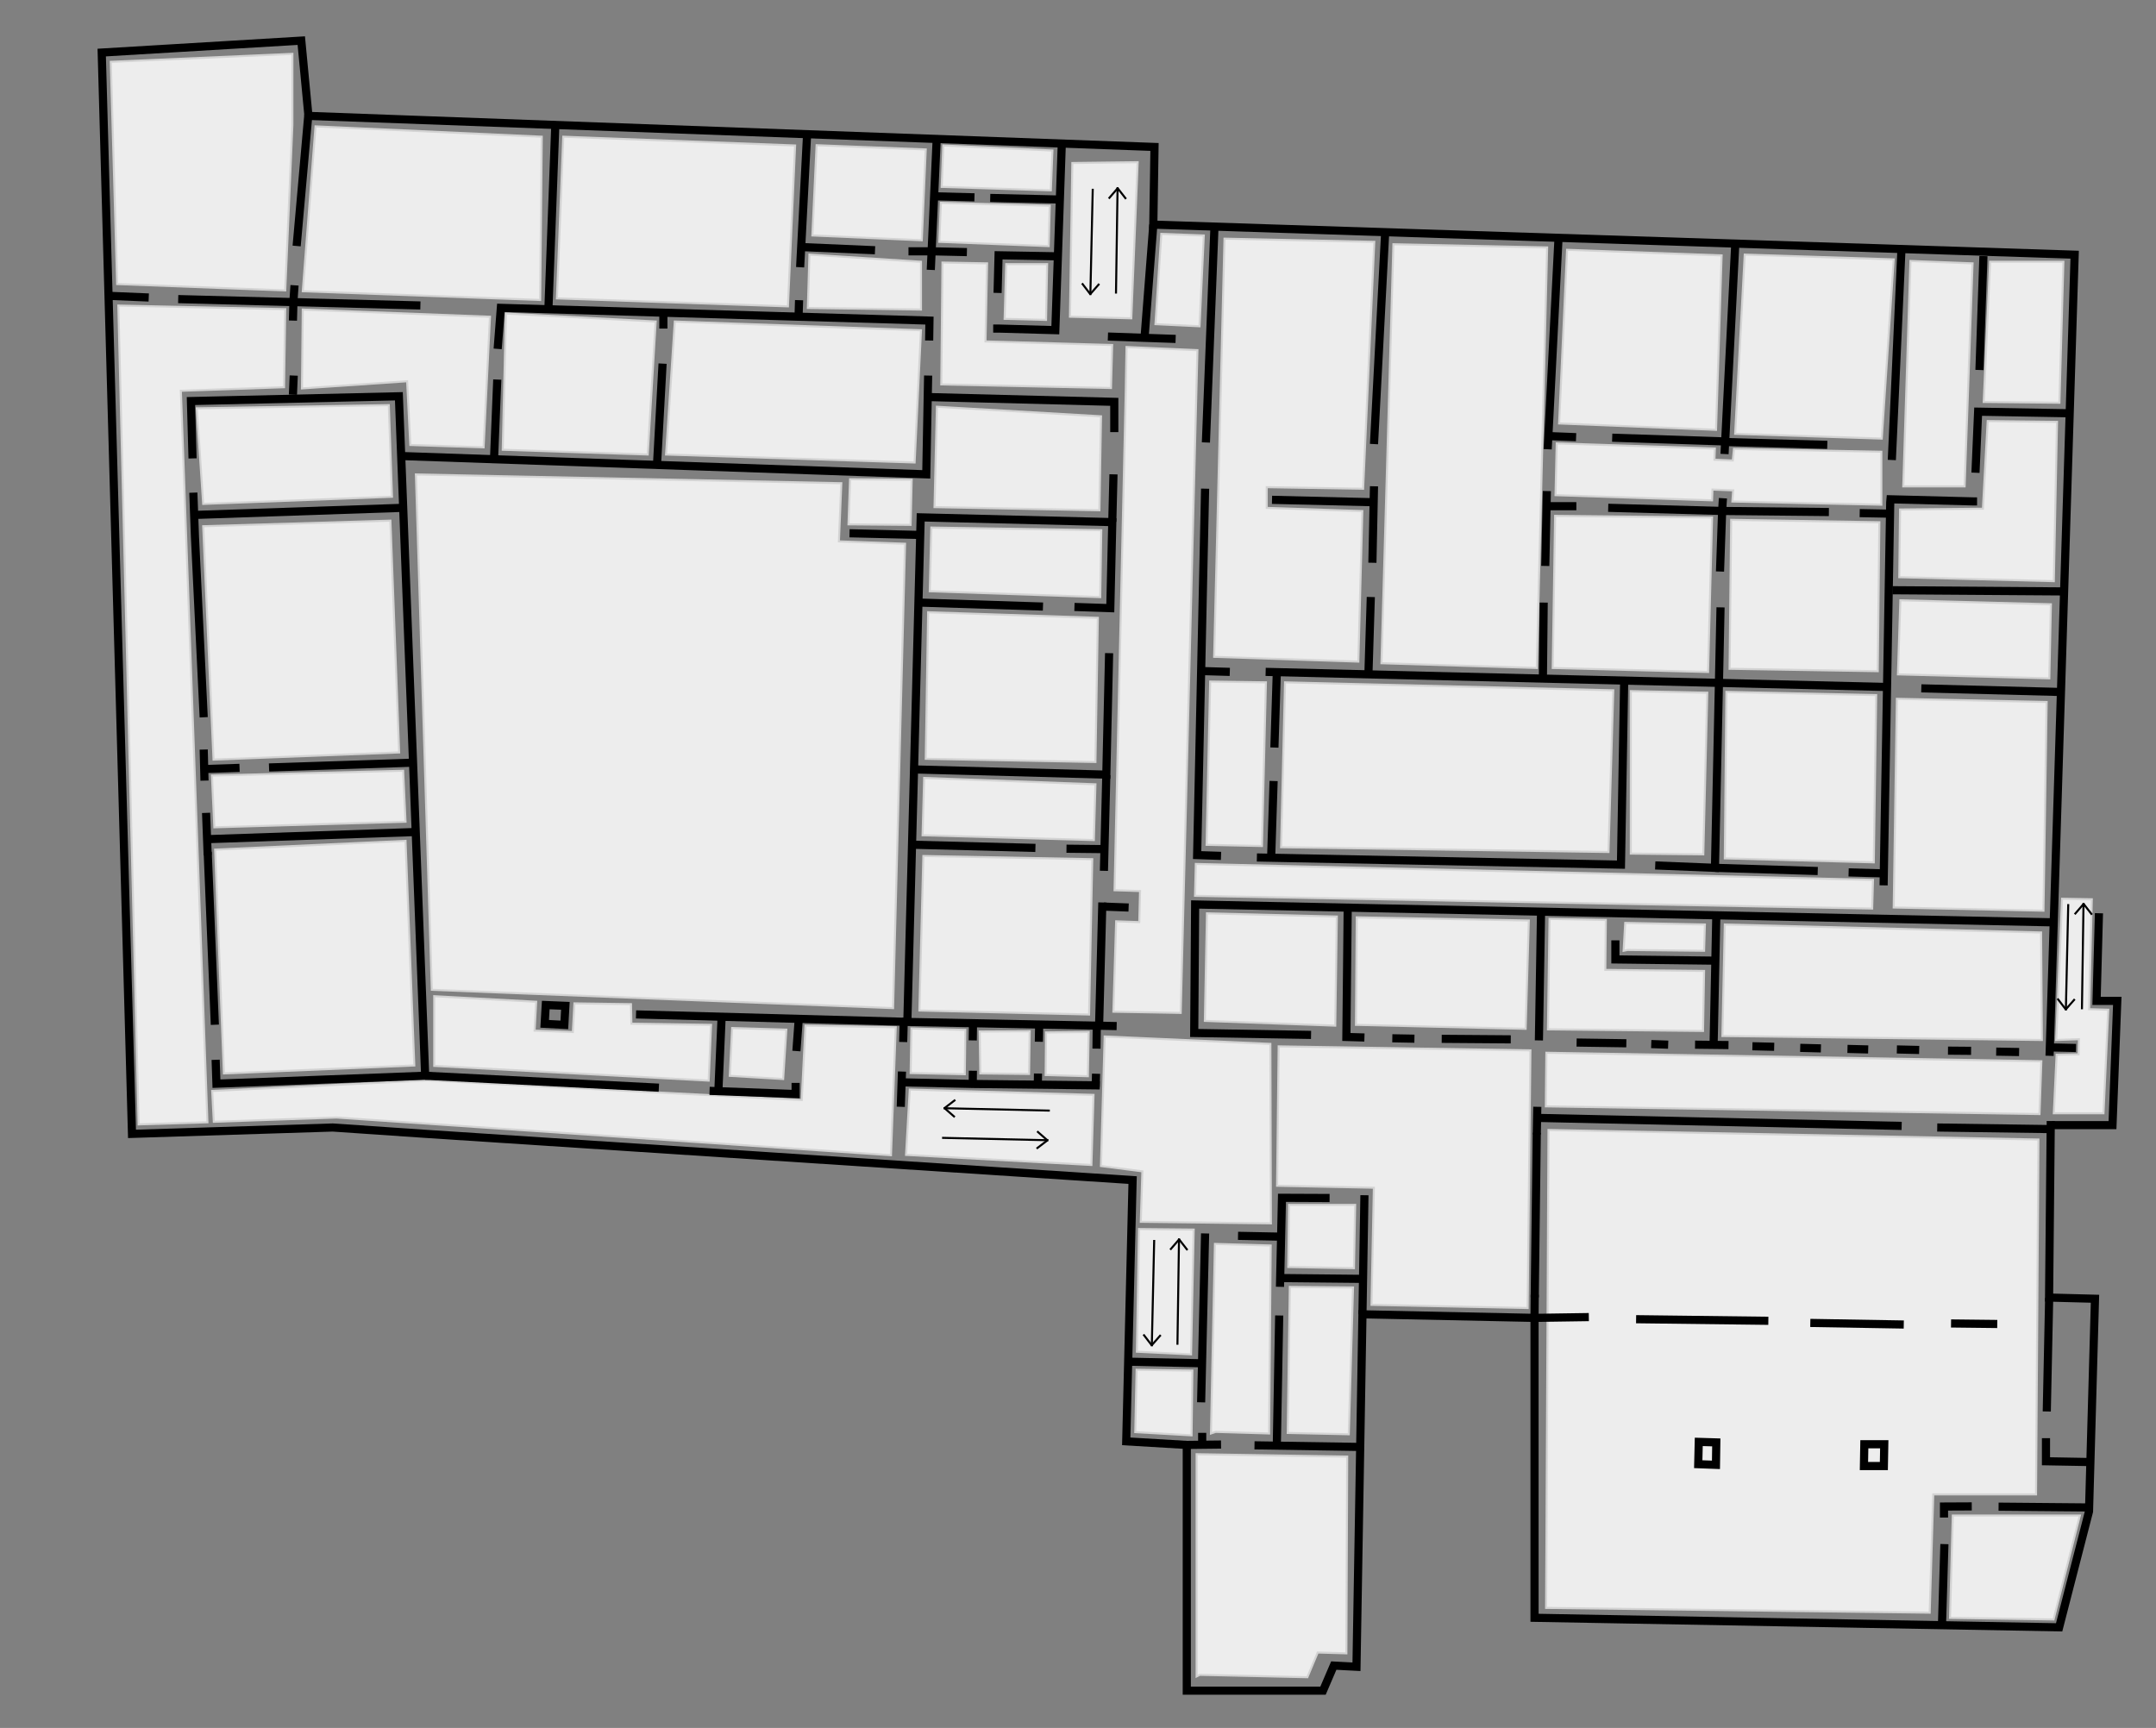 <?xml version="1.0" encoding="utf-8"?>
<!-- Generator: Adobe Illustrator 25.2.1, SVG Export Plug-In . SVG Version: 6.00 Build 0)  -->
<svg version="1.1" xmlns="http://www.w3.org/2000/svg" xmlns:xlink="http://www.w3.org/1999/xlink" x="0px" y="0px"
	 viewBox="0 0 2117.97 1697.69" style="enable-background:new 0 0 2117.97 1697.69;" xml:space="preserve">
<rect x="0" y="0" width="2117.97" height="1697.69" fill="#808080" stroke="none"/>
<style type="text/css">
	.st0{fill:#EDEDED;stroke:#D3D3D3;stroke-width:2;stroke-miterlimit:10;}
	.st1{fill:none;stroke:#000000;stroke-width:8;stroke-miterlimit:10;}
	.st2{fill:none;stroke:#000000;stroke-width:2;stroke-miterlimit:10;}
</style>
<g id="Layer_5">
	<polygon class="st0" points="209.77,746.31 392.12,739.27 383.51,511.53 199.6,517.01 	"/>
	<polygon class="st0" points="211.34,834.75 398.38,826.14 406.99,1046.83 219.95,1054.66 	"/>
	<polygon class="st0" points="210.56,812.83 398.38,807.35 396.03,757.27 208.21,761.96 	"/>
	<polygon class="st0" points="424.21,972.48 515.75,976.12 877.34,990.48 889.08,534.22 824.12,531.88 826.47,474.75 408.56,466.14 
			"/>
	<path class="st0" d="M279.03,380.44c0.39-25.57,0.78-51.13,1.17-76.7c-54.65-1.17-109.3-2.35-163.96-3.52
		c6.65,268.17,13.3,536.35,19.96,804.52l67.57-2.09c-8.7-239.57-17.39-479.13-26.09-718.7
		C211.47,382.79,245.25,381.62,279.03,380.44z"/>
	<polygon class="st0" points="199.6,495.09 385.08,488.05 381.95,398.05 193.34,401.18 	"/>
	<polygon class="st0" points="115.08,279.09 280.21,285.35 287.25,122.57 287.25,52.92 108.82,60.75 	"/>
	<polygon class="st0" points="297.43,286.14 530.64,294.75 532.21,134.31 309.95,124.14 	"/>
	<path class="st0" d="M296.64,381.62c34.43-2.35,68.87-4.7,103.3-7.04c1.04,20.87,2.09,41.74,3.13,62.61c24,0.78,48,1.57,72,2.35
		c2.09-42.78,4.17-85.57,6.26-128.35c-61.3-2.35-122.61-4.7-183.91-7.04C297.16,329.96,296.9,355.79,296.64,381.62z"/>
	<polygon class="st0" points="493.86,441.88 636.3,446.57 644.12,315.88 496.99,308.05 	"/>
	<polygon class="st0" points="547.08,293.18 774.03,301.01 781.08,142.92 553.34,134.31 	"/>
	<polygon class="st0" points="654.3,446.57 898.47,454.4 904.73,324.48 662.9,315.88 	"/>
	<polygon class="st0" points="793.6,302.57 904.73,304.14 904.73,257.18 795.16,250.14 	"/>
	<path class="st0" d="M798.03,231.35c35.83,1.57,71.65,3.13,107.48,4.7c1.3-29.74,2.61-59.48,3.91-89.22
		c-35.74-1.39-71.48-2.78-107.22-4.17C800.82,172.22,799.43,201.79,798.03,231.35z"/>
	<path class="st0" d="M922.73,237.62c35.83,1.39,71.65,2.78,107.48,4.17c0.35-13.22,0.7-26.43,1.04-39.65
		c-35.65-0.96-71.3-1.91-106.96-2.87L922.73,237.62z"/>
	<path class="st0" d="M925.08,183.62c35.74,1.13,71.48,2.26,107.22,3.39c0.52-13.04,1.04-26.09,1.57-39.13
		c-35.74-1.65-71.48-3.3-107.22-4.96L925.08,183.62z"/>
	<polygon class="st0" points="918.03,498.22 1080.03,501.35 1081.6,409.01 920.38,399.62 	"/>
	<path class="st0" d="M913.34,580.92c55.83,1.91,111.65,3.83,167.48,5.74c0.35-21.91,0.7-43.83,1.04-65.74
		c-55.65-0.87-111.3-1.74-166.96-2.61C914.38,539.18,913.86,560.05,913.34,580.92z"/>
	<polygon class="st0" points="909.43,745.53 1076.12,748.66 1078.47,607.01 911.77,601.53 	"/>
	<polygon class="st0" points="906.3,820.66 1074.56,825.35 1076.12,770.57 907.86,764.31 	"/>
	<polygon class="st0" points="903.16,992.83 1069.86,996.75 1072.99,844.14 907.08,841.01 	"/>
	<path class="st0" d="M890.06,1134.68c60.7,3.3,121.39,6.61,182.09,9.91c0.7-22.96,1.39-45.91,2.09-68.87
		c-60.17-1.74-120.35-3.48-180.52-5.22C892.49,1091.9,891.27,1113.29,890.06,1134.68z"/>
	<path class="st0" d="M1085.19,1018.33c54.26,2.43,108.52,4.87,162.78,7.3c0.17,58.78,0.35,117.57,0.52,176.35
		c-42.61-0.52-85.22-1.04-127.83-1.57c0.52-16.52,1.04-33.04,1.57-49.57c-13.57-1.74-27.13-3.48-40.7-5.22
		C1082.75,1103.2,1083.97,1060.77,1085.19,1018.33z"/>
	<path class="st0" d="M1093.73,994.01c0.91-29.61,1.83-59.22,2.74-88.83l22.7,0.78l0.78-30.52l-25.04-0.78l10.96-489.13l0.78-44.61
		l69.65,3.13l-16.43,651.13C1137.82,994.79,1115.77,994.4,1093.73,994.01z"/>
	<path class="st0" d="M1183.6,1003.01c42.7,1.57,85.39,3.13,128.09,4.7l1.57-107.22l-127.57-3.13
		C1184.99,932.57,1184.3,967.79,1183.6,1003.01z"/>
	<polygon class="st0" points="1332.03,1006.92 1498.73,1010.83 1501.86,904.4 1332.82,901.27 	"/>
	<path class="st0" d="M1520.64,1011.35c50.78,0.52,101.57,1.04,152.35,1.57c0.35-19.65,0.7-39.3,1.04-58.96
		c-32.35-0.35-64.7-0.7-97.04-1.04c0.17-16.35,0.35-32.7,0.52-49.04c-18.43-0.35-36.87-0.7-55.3-1.04
		C1521.69,939.01,1521.16,975.18,1520.64,1011.35z"/>
	<path class="st0" d="M1692.03,1017.88l313.83,3.91c-0.26-35.22-0.52-70.43-0.78-105.65c-103.57-2.61-207.13-5.22-310.7-7.83
		L1692.03,1017.88z"/>
	<path class="st0" d="M1339.08,480.22c-31.57-0.52-63.13-1.04-94.7-1.57c0,6.78,0,13.57,0,20.35c31.3,1.04,62.61,2.09,93.91,3.13
		c-1.3,49.3-2.61,98.61-3.91,147.91c-47.22-1.57-94.43-3.13-141.65-4.7l10.17-410.87l147.13,3.13L1339.08,480.22z"/>
	<polygon class="st0" points="1357.08,651.62 1509.69,656.31 1519.86,243.09 1368.82,239.96 	"/>
	<polygon class="st0" points="1525.34,656.31 1677.95,660.22 1681.86,508.4 1527.69,506.83 	"/>
	<polygon class="st0" points="1531.6,416.05 1685.77,422.31 1691.25,250.92 1539.43,245.44 	"/>
	<polygon class="st0" points="1704.56,426.22 1848.56,430.92 1860.3,254.83 1713.95,250.14 	"/>
	<path class="st0" d="M1865.77,567.09c50.61,1.3,101.22,2.61,151.83,3.91l3.13-156.52l-68.09-0.78c-1.57,28.7-3.13,57.39-4.7,86.09
		c-27.13,0.26-54.26,0.52-81.39,0.78C1866.3,522.75,1866.03,544.92,1865.77,567.09z"/>
	<polygon class="st0" points="1864.47,662.57 2013.16,666.48 2014.73,593.7 1866.82,589.79 	"/>
	<polygon class="st0" points="1869.69,477.88 1876.73,256.4 1937.77,258.75 1929.95,477.88 	"/>
	<polygon class="st0" points="1948.73,394.92 2023.08,395.7 2026.99,257.18 1954.99,257.18 	"/>
	<path class="st0" d="M1528.08,486.48c51.26,1.7,102.52,3.39,153.78,5.09c0.13-3.52,0.26-7.04,0.39-10.57
		c6.78,0.26,13.57,0.52,20.35,0.78c-0.26,3.65-0.52,7.3-0.78,10.96c48.78,1.04,97.57,2.09,146.35,3.13c0-17.35,0-34.7,0-52.04
		c-48.26-0.91-96.52-1.83-144.78-2.74c-0.39,3.78-0.78,7.57-1.17,11.35c-6-0.26-12-0.52-18-0.78c0.13-3.65,0.26-7.3,0.39-10.96
		c-51.78-1.7-103.57-3.39-155.35-5.09C1528.86,452.57,1528.47,469.53,1528.08,486.48z"/>
	<path class="st0" d="M1185.3,830.05c18.13,0.39,36.26,0.78,54.39,1.17c1.3-53.61,2.61-107.22,3.91-160.83
		c-18.26-0.26-36.52-0.52-54.78-0.78C1187.64,723.09,1186.47,776.57,1185.3,830.05z"/>
	<polygon class="st0" points="1258.47,832.4 1580.12,837.09 1584.82,678.22 1262.38,670.4 	"/>
	<polygon class="st0" points="1602.03,838.66 1673.25,839.44 1677.16,680.57 1602.03,679.01 	"/>
	<polygon class="st0" points="1694.38,843.35 1840.73,847.27 1843.08,682.92 1695.95,679.79 	"/>
	<polygon class="st0" points="1699.08,657.09 1844.64,659.44 1846.21,513.09 1700.64,510.75 	"/>
	<polygon class="st0" points="1860.3,891.62 2007.43,894.75 2010.56,689.7 1863.43,686.57 	"/>
	<polygon class="st0" points="1173.95,880.14 1174.73,848.83 1839.95,864.48 1839.16,892.66 	"/>
	<path class="st0" d="M1518.83,1579.77c0.78-156.52,1.57-313.04,2.35-469.57c160.43,3.13,320.87,6.26,481.3,9.39
		c-0.78,116.22-1.57,232.43-2.35,348.65c-33.65,0-67.3,0-100.96,0c-1.17,38.74-2.35,77.48-3.52,116.22
		C1770.04,1582.9,1644.43,1581.34,1518.83,1579.77z"/>
	<path class="st0" d="M1518.56,1087.01c161.65,2.52,323.3,5.04,484.96,7.57c0.61-17.3,1.22-34.61,1.83-51.91
		c-162.09-2.78-324.17-5.57-486.26-8.35C1518.9,1051.88,1518.73,1069.44,1518.56,1087.01z"/>
	<polygon class="st0" points="1178.64,1645.53 1284.3,1647.88 1294.47,1623.62 1322.64,1624.4 1323.43,1431.09 1175.51,1428.75 
		1175.51,1647.09 	"/>
	<polygon class="st0" points="1194.3,1406.83 1246.73,1408.4 1248.3,1223.7 1193.51,1222.14 1189.6,1408.4 	"/>
	<path class="st0" d="M1115.25,1407.09c18.43,1.04,36.87,2.09,55.3,3.13c0.26-21.22,0.52-42.43,0.78-63.65
		c-18.26-0.26-36.52-0.52-54.78-0.78C1116.12,1366.22,1115.69,1386.66,1115.25,1407.09z"/>
	<path class="st0" d="M1265.51,1244.83c21.52,0.39,43.04,0.78,64.57,1.17c0.39-20.74,0.78-41.48,1.17-62.22c-21.65,0-43.3,0-64.96,0
		C1266.03,1204.14,1265.77,1224.48,1265.51,1244.83z"/>
	<path class="st0" d="M1264.99,1407.88c20,0.43,40,0.87,60,1.3c1.39-48.09,2.78-96.17,4.17-144.26c-20.7-0.17-41.39-0.35-62.09-0.52
		C1266.38,1312.22,1265.69,1360.05,1264.99,1407.88z"/>
	<polygon class="st0" points="716.9,1057.01 769.34,1060.14 772.47,1011.62 719.25,1010.05 	"/>
	<path class="st0" d="M1091.38,381.22c-55.57-1.17-111.13-2.35-166.7-3.52c0.39-39.91,0.78-79.83,1.17-119.74
		c14.61,0.26,29.22,0.52,43.83,0.78c-0.52,25.57-1.04,51.13-1.57,76.7c41.48,1.17,82.96,2.35,124.43,3.52
		C1092.16,353.05,1091.77,367.14,1091.38,381.22z"/>
	<polygon class="st0" points="1051.08,311.18 1053.43,160.14 1117.6,159.35 1111.34,312.75 	"/>
	<path class="st0" d="M986.9,313.27c13.57,0.35,27.13,0.7,40.7,1.04c0.35-18.26,0.7-36.52,1.04-54.78c-13.39,0-26.78,0-40.17,0
		C987.95,277.44,987.43,295.35,986.9,313.27z"/>
	<path class="st0" d="M2017.35,1591.12c8.61-34.04,17.22-68.09,25.83-102.13c-41.61,0-83.22,0-124.83,0
		c-0.91,33.52-1.83,67.04-2.74,100.57C1949.52,1590.08,1983.43,1590.6,2017.35,1591.12z"/>
	<polygon class="st0" points="1598.9,933.35 1674.03,934.14 1674.82,908.31 1596.56,906.75 1594.99,934.14 	"/>
	<path class="st0" d="M426.56,978.75c33.39,1.83,66.78,3.65,100.17,5.48c-0.52,9.46-1.04,18.91-1.57,28.37
		c12.52,0.46,25.04,0.91,37.57,1.37l1.57-28.17c18.52,0.26,37.04,0.52,55.57,0.78c0.13,6.39,0.26,12.78,0.39,19.17
		c26.09,0.39,52.17,0.78,78.26,1.17c-0.78,18.26-1.57,36.52-2.35,54.78c-89.87-4.83-179.74-9.65-269.61-14.48
		C426.56,1024.4,426.56,1001.57,426.56,978.75z"/>
	<polygon class="st0" points="1135.08,318.48 1178.38,320.57 1182.56,231.35 1140.82,229.79 	"/>
	<path class="st0" d="M894.56,1054.27c17.74,0.39,35.48,0.78,53.22,1.17c0.17-14.52,0.35-29.04,0.52-43.57
		c-17.65-0.48-35.3-0.96-52.96-1.43C895.08,1025.05,894.82,1039.66,894.56,1054.27z"/>
	<path class="st0" d="M963.03,1054.66c15.96,0.17,31.91,0.35,47.87,0.52c0.22-14,0.43-28,0.65-42c-16.39,0.09-32.78,0.17-49.17,0.26
		C962.6,1027.18,962.82,1040.92,963.03,1054.66z"/>
	<path class="st0" d="M1027.21,1056.22c13.83,0.39,27.65,0.78,41.48,1.17c0.26-14.48,0.52-28.96,0.78-43.43
		c-13.96,0.13-27.91,0.26-41.87,0.39C1027.47,1028.31,1027.34,1042.27,1027.21,1056.22z"/>
	<path class="st0" d="M1116.82,1328.05c17.74,0.87,35.48,1.74,53.22,2.61c0.87-40.87,1.74-81.74,2.61-122.61
		c-17.91-0.17-35.83-0.35-53.74-0.52C1118.21,1247.7,1117.51,1287.88,1116.82,1328.05z"/>
	<path class="st0" d="M787.6,1080.75c-122.61-6.43-245.22-12.87-367.83-19.3l-211.3,10.43l1.57,30.26l120.52-4.17l544.7,37.04
		l4.7-125.74l-88.7-1.57L787.6,1080.75z"/>
	<path class="st1" d="M835.47,515.05"/>
	<path class="st0" d="M833.51,515.18c20.35,0.17,40.7,0.35,61.04,0.52c0.35-14.78,0.7-29.57,1.04-44.35
		c-20.17-0.17-40.35-0.35-60.52-0.52C834.56,485.62,834.03,500.4,833.51,515.18z"/>
	<path class="st0" d="M2017.6,1093.79c16.26,0,32.52,0,48.78,0l4.7-101.74c-6.26-0.17-12.52-0.35-18.78-0.52
		c0.87-36,1.74-72,2.61-108c-9.74-0.17-19.48-0.35-29.22-0.52c-1.91,46.26-3.83,92.52-5.74,138.78c7.43-0.26,14.87-0.52,22.3-0.78
		c-0.13,4.96-0.26,9.91-0.39,14.87c-7.17,0.13-14.35,0.26-21.52,0.39C2019.43,1055.44,2018.51,1074.62,2017.6,1093.79z"/>
	<polygon class="st0" points="1254.56,1165.01 1349.64,1166.96 1347.3,1282.01 1500.69,1285.14 1503.43,1031.96 1256.12,1028.05 	
		"/>
</g>
<g id="Layer_2">
	<polyline class="st1" points="211.84,1041.26 212.63,1064.73 417.67,1056.91 391.84,389.34 187.58,394.04 189.15,450.39 	"/>
	<polyline class="st1" points="189.93,484.04 190.73,505.95 191.5,527.08 200.11,704.73 	"/>
	<line class="st1" x1="190.73" y1="505.95" x2="396.54" y2="498.91"/>
	<line class="st1" x1="200.11" y1="736.43" x2="200.89" y2="766.95"/>
	<path class="st1" d="M405.15,749.34"/>
	<path class="st1" d="M204.02,755.6"/>
	<line class="st1" x1="204.02" y1="840.12" x2="202.45" y2="798.65"/>
	<line class="st1" x1="204.02" y1="824.47" x2="409.06" y2="817.43"/>
	<path class="st1" d="M203.24,836.99"/>
	<path class="st1" d="M204.02,836.99c2.35,56.61,4.7,113.22,7.04,169.83"/>
	<polygon class="st1" points="535.06,1005.91 554.37,1006.95 555.41,988.23 536.14,987.45 	"/>
	<line class="st1" x1="417.67" y1="1056.91" x2="647.24" y2="1068.65"/>
	<line class="st1" x1="624.8" y1="996.65" x2="890.37" y2="1003.95"/>
	<line class="st1" x1="884.89" y1="1087.43" x2="886.06" y2="1052.8"/>
	<polyline class="st1" points="887.76,1063.43 955.58,1064.99 1080.34,1066.4 	"/>
	<path class="st1" d="M886.19,1003.95c70.26,1.39,140.52,2.78,210.78,4.17"/>
	<polyline class="st1" points="891.41,1001.34 904.45,508.3 1092.67,512.99 1090.71,597.52 1055.5,596.34 	"/>
	<line class="st1" x1="1024.58" y1="595.95" x2="903.28" y2="592.04"/>
	<polyline class="st1" points="899.37,755.99 1086.8,761.08 1089.54,641.73 	"/>
	<path class="st1" d="M1086.8,761.47c-0.78,31.37-1.57,62.74-2.35,94.11"/>
	<line class="st1" x1="1079.76" y1="1006.04" x2="1082.89" y2="886.69"/>
	<line class="st1" x1="897.02" y1="829.95" x2="1017.15" y2="833.08"/>
	<line class="st1" x1="1084.84" y1="834.26" x2="1047.67" y2="833.86"/>
	<polyline class="st1" points="697.06,1071.78 781.58,1074.91 781.58,1063.95 	"/>
	<line class="st1" x1="784.71" y1="1000.56" x2="782.37" y2="1032.65"/>
	<line class="st1" x1="705.67" y1="1072.56" x2="708.8" y2="1001.34"/>
	<polyline class="st1" points="488.89,342.78 492.02,302.47 913.06,314.99 912.77,334.56 	"/>
	<polyline class="st1" points="394.19,448.04 909.93,466.04 911.76,368.99 	"/>
	<path class="st1" d="M108.54,290.73"/>
	<line class="st1" x1="645.41" y1="456.65" x2="650.89" y2="357.26"/>
	<line class="st1" x1="651.67" y1="310.3" x2="651.67" y2="322.82"/>
	<path class="st1" d="M302.89,112.82c-3.83,42.96-7.65,85.91-11.48,128.87"/>
	<line class="st1" x1="538.71" y1="304.3" x2="545.5" y2="123.26"/>
	<line class="st1" x1="792.8" y1="133.17" x2="786.02" y2="262.56"/>
	<line class="st1" x1="784.45" y1="311.6" x2="784.98" y2="294.91"/>
	<line class="st1" x1="914.37" y1="265.17" x2="920.11" y2="137.86"/>
	<line class="st1" x1="787.06" y1="242.73" x2="859.58" y2="245.86"/>
	<polyline class="st1" points="892.45,246.91 915.41,246.91 949.84,247.69 	"/>
	<polyline class="st1" points="1183.84,480.12 1176.02,840.12 1199.5,840.91 	"/>
	<line class="st1" x1="1181.5" y1="659.34" x2="1208.11" y2="660.12"/>
	<line class="st1" x1="1243.32" y1="660.12" x2="1854.54" y2="674.99"/>
	<path class="st1" d="M2024.37,678.91"/>
	<path class="st1" d="M1850.37,869.86l3.39-194.87c1.04-60.52,2.09-121.04,3.13-181.57l0.26-2.87l81.91,2.09c3.13,0,3.13,0,3.13,0"
		/>
	<polyline class="st1" points="1234.71,842.47 1592.37,849.52 1595.5,670.3 	"/>
	<line class="st1" x1="1248.8" y1="840.12" x2="1251.15" y2="767.34"/>
	<line class="st1" x1="1254.28" y1="660.91" x2="1251.93" y2="734.47"/>
	<line class="st1" x1="1344.28" y1="662.47" x2="1346.63" y2="586.56"/>
	<line class="st1" x1="1348.19" y1="552.91" x2="1349.76" y2="477.78"/>
	<line class="st1" x1="1249.58" y1="491.08" x2="1348.98" y2="493.43"/>
	<line class="st1" x1="1349.76" y1="436.3" x2="1360.71" y2="228.91"/>
	<line class="st1" x1="1515.67" y1="667.17" x2="1516.45" y2="592.04"/>
	<line class="st1" x1="1518.02" y1="556.04" x2="1519.58" y2="482.47"/>
	<line class="st1" x1="1520.37" y1="497.34" x2="1548.54" y2="497.34"/>
	<polyline class="st1" points="1579.84,498.91 1691.76,502.04 1689.67,561.52 	"/>
	<polyline class="st1" points="1690.19,596.73 1688.63,670.3 1684.71,852.65 1626.02,850.3 	"/>
	<line class="st1" x1="1520.37" y1="441.39" x2="1530.93" y2="235.95"/>
	<line class="st1" x1="1704.67" y1="239.47" x2="1694.11" y2="446.08"/>
	<line class="st1" x1="1696.45" y1="434.34" x2="1795.06" y2="437.08"/>
	<line class="st1" x1="1858.45" y1="451.95" x2="1867.84" y2="246.52"/>
	<line class="st1" x1="1859.04" y1="579.91" x2="2028.67" y2="581.08"/>
	<line class="st1" x1="2027.24" y1="679.95" x2="1887.41" y2="676.3"/>
	<path class="st1" d="M1850.63,858.12c-11.54-0.33-23.09-0.65-34.63-0.98"/>
	<path class="st1" d="M1785.67,855.78c-33.57-1.04-67.13-2.09-100.7-3.13"/>
	<line class="st1" x1="1694.89" y1="502.04" x2="1796.63" y2="503.08"/>
	<line class="st1" x1="1826.89" y1="504.12" x2="1854.54" y2="504.65"/>
	<polyline class="st1" points="1940.63,464.47 1943.24,404.47 2032.45,406.04 	"/>
	<line class="st1" x1="1583.76" y1="430.04" x2="1693.84" y2="433.69"/>
	<line class="st1" x1="1548.28" y1="429.52" x2="1521.67" y2="428.47"/>
	<line class="st1" x1="1092.67" y1="512.6" x2="1093.84" y2="466.04"/>
	<polyline class="st1" points="1094.63,424.56 1094.63,394.82 912.28,390.12 	"/>
	<polyline class="st1" points="1042.98,143.6 1036.71,324.39 981.15,322.82 975.67,322.82 	"/>
	<polyline class="st1" points="1088.37,330.65 1124.35,331.92 1154.89,332.99 	"/>
	<line class="st1" x1="1132.98" y1="220.69" x2="1124.35" y2="331.92"/>
	<path class="st1" d="M979.98,287.8c0.33-12.33,0.65-24.65,0.98-36.98c18.59,0.33,37.17,0.65,55.76,0.98"/>
	<line class="st1" x1="919.32" y1="192.91" x2="957.28" y2="193.89"/>
	<path class="st1" d="M972.74,194.47c22.63,0.52,45.26,1.04,67.89,1.57"/>
	<polygon class="st1" points="1668.28,1438.56 1685.69,1439.21 1686.02,1417.17 1668.8,1416.65 	"/>
	<path class="st1" d="M1839.93,1434.39"/>
	<path class="st1" d="M2019.28,906.26l-845.22-17.61c-0.3,42.09-0.61,84.17-0.91,126.26c38.26,0.63,76.52,1.26,114.78,1.89"/>
	<polyline class="st1" points="1323.93,892.82 1322.63,1018.82 1340.37,1019.34 	"/>
	<line class="st1" x1="1367.76" y1="1020.12" x2="1389.48" y2="1020.52"/>
	<line class="st1" x1="1416.28" y1="1020.65" x2="1484.11" y2="1021.17"/>
	<line class="st1" x1="1511.76" y1="1022.21" x2="1513.84" y2="897.52"/>
	<line class="st1" x1="1548.8" y1="1024.3" x2="1597.65" y2="1025.02"/>
	<line class="st1" x1="1622.11" y1="1025.8" x2="1638.74" y2="1026.39"/>
	<line class="st1" x1="1665.15" y1="1026.39" x2="1698.02" y2="1026.78"/>
	<line class="st1" x1="1721.5" y1="1027.95" x2="1742.89" y2="1028.47"/>
	<line class="st1" x1="1768.45" y1="1029.52" x2="1788.8" y2="1030.04"/>
	<line class="st1" x1="1814.89" y1="1030.56" x2="1835.24" y2="1031.08"/>
	<line class="st1" x1="1863.41" y1="1031.08" x2="1885.32" y2="1031.6"/>
	<line class="st1" x1="1913.63" y1="1032.26" x2="1936.32" y2="1032.45"/>
	<path class="st1" d="M1962.54,1034.21"/>
	<line class="st1" x1="1983.48" y1="1033.62" x2="1960.98" y2="1033.23"/>
	<line class="st1" x1="1683.41" y1="1024.3" x2="1686.02" y2="900.65"/>
	<line class="st1" x1="1507.45" y1="1294.82" x2="1507.65" y2="1271.99"/>
	<line class="st1" x1="1507.65" y1="1274.73" x2="1509.67" y2="1112.99"/>
	<polyline class="st1" points="1509.67,1114.56 1510,1097.34 1510.19,1087.43 	"/>
	<path class="st1" d="M1586.37,1093.69"/>
	<line class="st1" x1="1512.8" y1="1098.39" x2="1868.11" y2="1106.21"/>
	<line class="st1" x1="1903.06" y1="1107.78" x2="2014.71" y2="1109.34"/>
	<path class="st1" d="M2013.41,1037.34l24.65-787.1l-905.09-29.55l1.17-76.3l-831.13-30.52l-7.04-73.96L99.93,51.65l29.74,1062.39
		l197.22-6.26l91.57,6.26l694.17,45.39l-6.26,256.7l59.48,3.52v241.43h133.83l10.57-24.65l22.3,1.17l5.87-346.3l169.04,3.52v294.65
		l515.35,9.39l29.35-113.87l5.87-208.96l-45.1-1.17c0.55-57.82,1.11-115.63,1.66-173.45"/>
	<line class="st1" x1="1184.63" y1="434.73" x2="1192.98" y2="224.47"/>
	<line class="st1" x1="1507.45" y1="1294.82" x2="1560.8" y2="1294.04"/>
	<line class="st1" x1="1607.24" y1="1296.12" x2="1737.15" y2="1297.69"/>
	<line class="st1" x1="1778.37" y1="1299.78" x2="1870.19" y2="1301.34"/>
	<line class="st1" x1="1916.63" y1="1300.3" x2="1962.02" y2="1300.82"/>
	<line class="st1" x1="2013.02" y1="1275.26" x2="2010.67" y2="1386.78"/>
	<polyline class="st1" points="2009.89,1412.99 2009.89,1435.69 2054.11,1436.47 	"/>
	<polyline class="st1" points="1936.98,1480.04 1909.71,1480.17 1909.71,1490.99 	"/>
	<line class="st1" x1="1910.11" y1="1517.08" x2="1907.76" y2="1595.34"/>
	<line class="st1" x1="2051.76" y1="1481.08" x2="1963.32" y2="1480.3"/>
	<polyline class="st1" points="2015.76,1105.43 2075.24,1105.43 2079.93,983.34 2059.58,983.34 2061.93,897.26 	"/>
	<line class="st1" x1="1338.41" y1="1291.3" x2="1340.37" y2="1174.3"/>
	<path class="st1" d="M1306.13,1177.04c-15.59-0.07-31.17-0.13-46.76-0.2c-0.65,29.15-1.3,58.3-1.96,87.46"/>
	<line class="st1" x1="1334.89" y1="1421.6" x2="1232.37" y2="1420.04"/>
	<line class="st1" x1="1254.28" y1="1420.82" x2="1256.63" y2="1292.47"/>
	<line class="st1" x1="1258.98" y1="1255.69" x2="1335.93" y2="1256.47"/>
	<line class="st1" x1="1183.84" y1="1211.86" x2="1179.93" y2="1377.78"/>
	<polyline class="st1" points="1165.84,1419.65 1179.93,1419.48 1199.5,1419.26 	"/>
	<line class="st1" x1="1180.71" y1="1339.43" x2="1108.71" y2="1337.86"/>
	<path class="st1" d="M2015.11,1029.12c8.09,0.17,16.17,0.35,24.26,0.52"/>
	<line class="st1" x1="1944.54" y1="363.52" x2="1948.45" y2="251.6"/>
	<polyline class="st1" points="1586.89,923.86 1586.89,942.65 1682.37,943.82 	"/>
	<polygon class="st1" points="1831.06,1440.39 1850.63,1440.39 1851.02,1418.99 1831.45,1418.99 	"/>
	<path class="st1" d="M884.11,1120.3"/>
	<path class="st1" d="M882.93,1144.17"/>
	<line class="st1" x1="485.37" y1="449.6" x2="488.5" y2="372.91"/>
	<line class="st1" x1="1180.98" y1="1407.78" x2="1180.98" y2="1420.3"/>
	<line class="st1" x1="1084.32" y1="890.73" x2="1108.71" y2="891.65"/>
	<line class="st1" x1="1256.63" y1="1214.99" x2="1216.19" y2="1214.21"/>
	<line class="st1" x1="287.76" y1="387.78" x2="288.54" y2="368.99"/>
	<path class="st1" d="M289.32,300.12"/>
	<polyline class="st1" points="287.76,314.99 288.28,295.95 289.32,280.3 	"/>
	<line class="st1" x1="901.32" y1="525.52" x2="834.54" y2="523.95"/>
	<line class="st1" x1="1077.41" y1="1008.12" x2="1077.15" y2="1030.3"/>
	<line class="st1" x1="887.76" y1="1004.47" x2="887.24" y2="1023.78"/>
	<line class="st1" x1="955.84" y1="1004.73" x2="955.58" y2="1022.21"/>
	<line class="st1" x1="955.58" y1="1064.99" x2="955.71" y2="1052.02"/>
	<line class="st1" x1="1019.69" y1="1054.76" x2="1019.5" y2="1066.49"/>
	<line class="st1" x1="1020.8" y1="1008.65" x2="1020.54" y2="1023.52"/>
	<line class="st1" x1="1691.76" y1="502.04" x2="1692.54" y2="489.52"/>
	<line class="st1" x1="412.98" y1="300.12" x2="175.06" y2="293.86"/>
	<line class="st1" x1="108.54" y1="290.73" x2="146.11" y2="292.3"/>
	<line class="st1" x1="405.15" y1="749.34" x2="264.28" y2="754.04"/>
	<line class="st1" x1="235.32" y1="754.43" x2="200.89" y2="755.6"/>
	<path class="st1" d="M1076.72,1054.95c-0.13,4.34-0.26,8.67-0.39,13.01"/>
</g>
<g id="Layer_4">
	<line class="st2" x1="1031.31" y1="1091.17" x2="926.83" y2="1088.82"/>
	<line class="st2" x1="937.92" y1="1097.56" x2="927.49" y2="1088.43"/>
	<line class="st2" x1="938.44" y1="1080.6" x2="927.75" y2="1088.8"/>
	<line class="st2" x1="925.46" y1="1117.93" x2="1029.94" y2="1120.28"/>
	<line class="st2" x1="1018.86" y1="1111.54" x2="1029.29" y2="1120.67"/>
	<line class="st2" x1="1018.33" y1="1128.49" x2="1029.03" y2="1120.3"/>
	<line class="st2" x1="1133.83" y1="1218.26" x2="1131.49" y2="1322.74"/>
	<line class="st2" x1="1140.23" y1="1311.65" x2="1131.09" y2="1322.08"/>
	<line class="st2" x1="1123.27" y1="1311.13" x2="1131.47" y2="1321.82"/>
	<line class="st2" x1="1156.67" y1="1321.2" x2="1158.22" y2="1216.71"/>
	<line class="st2" x1="1149.57" y1="1227.86" x2="1158.62" y2="1217.36"/>
	<line class="st2" x1="1166.53" y1="1228.26" x2="1158.25" y2="1217.63"/>
	<line class="st2" x1="1073.47" y1="185.48" x2="1071.12" y2="289.96"/>
	<line class="st2" x1="1079.86" y1="278.87" x2="1070.73" y2="289.31"/>
	<line class="st2" x1="1062.9" y1="278.35" x2="1071.1" y2="289.05"/>
	<line class="st2" x1="1096.3" y1="288.43" x2="1097.86" y2="183.94"/>
	<line class="st2" x1="1089.2" y1="195.09" x2="1098.25" y2="184.58"/>
	<line class="st2" x1="1106.16" y1="195.48" x2="1097.88" y2="184.85"/>
	<line class="st2" x1="2031.77" y1="888.27" x2="2029.42" y2="992.74"/>
	<line class="st2" x1="2038.16" y1="981.66" x2="2029.03" y2="992.09"/>
	<line class="st2" x1="2021.21" y1="981.13" x2="2029.41" y2="991.83"/>
	<line class="st2" x1="2045.21" y1="991.6" x2="2046.77" y2="887.11"/>
	<line class="st2" x1="2038.11" y1="898.26" x2="2047.16" y2="887.76"/>
	<line class="st2" x1="2055.07" y1="898.66" x2="2046.79" y2="888.02"/>
</g>
</svg>
